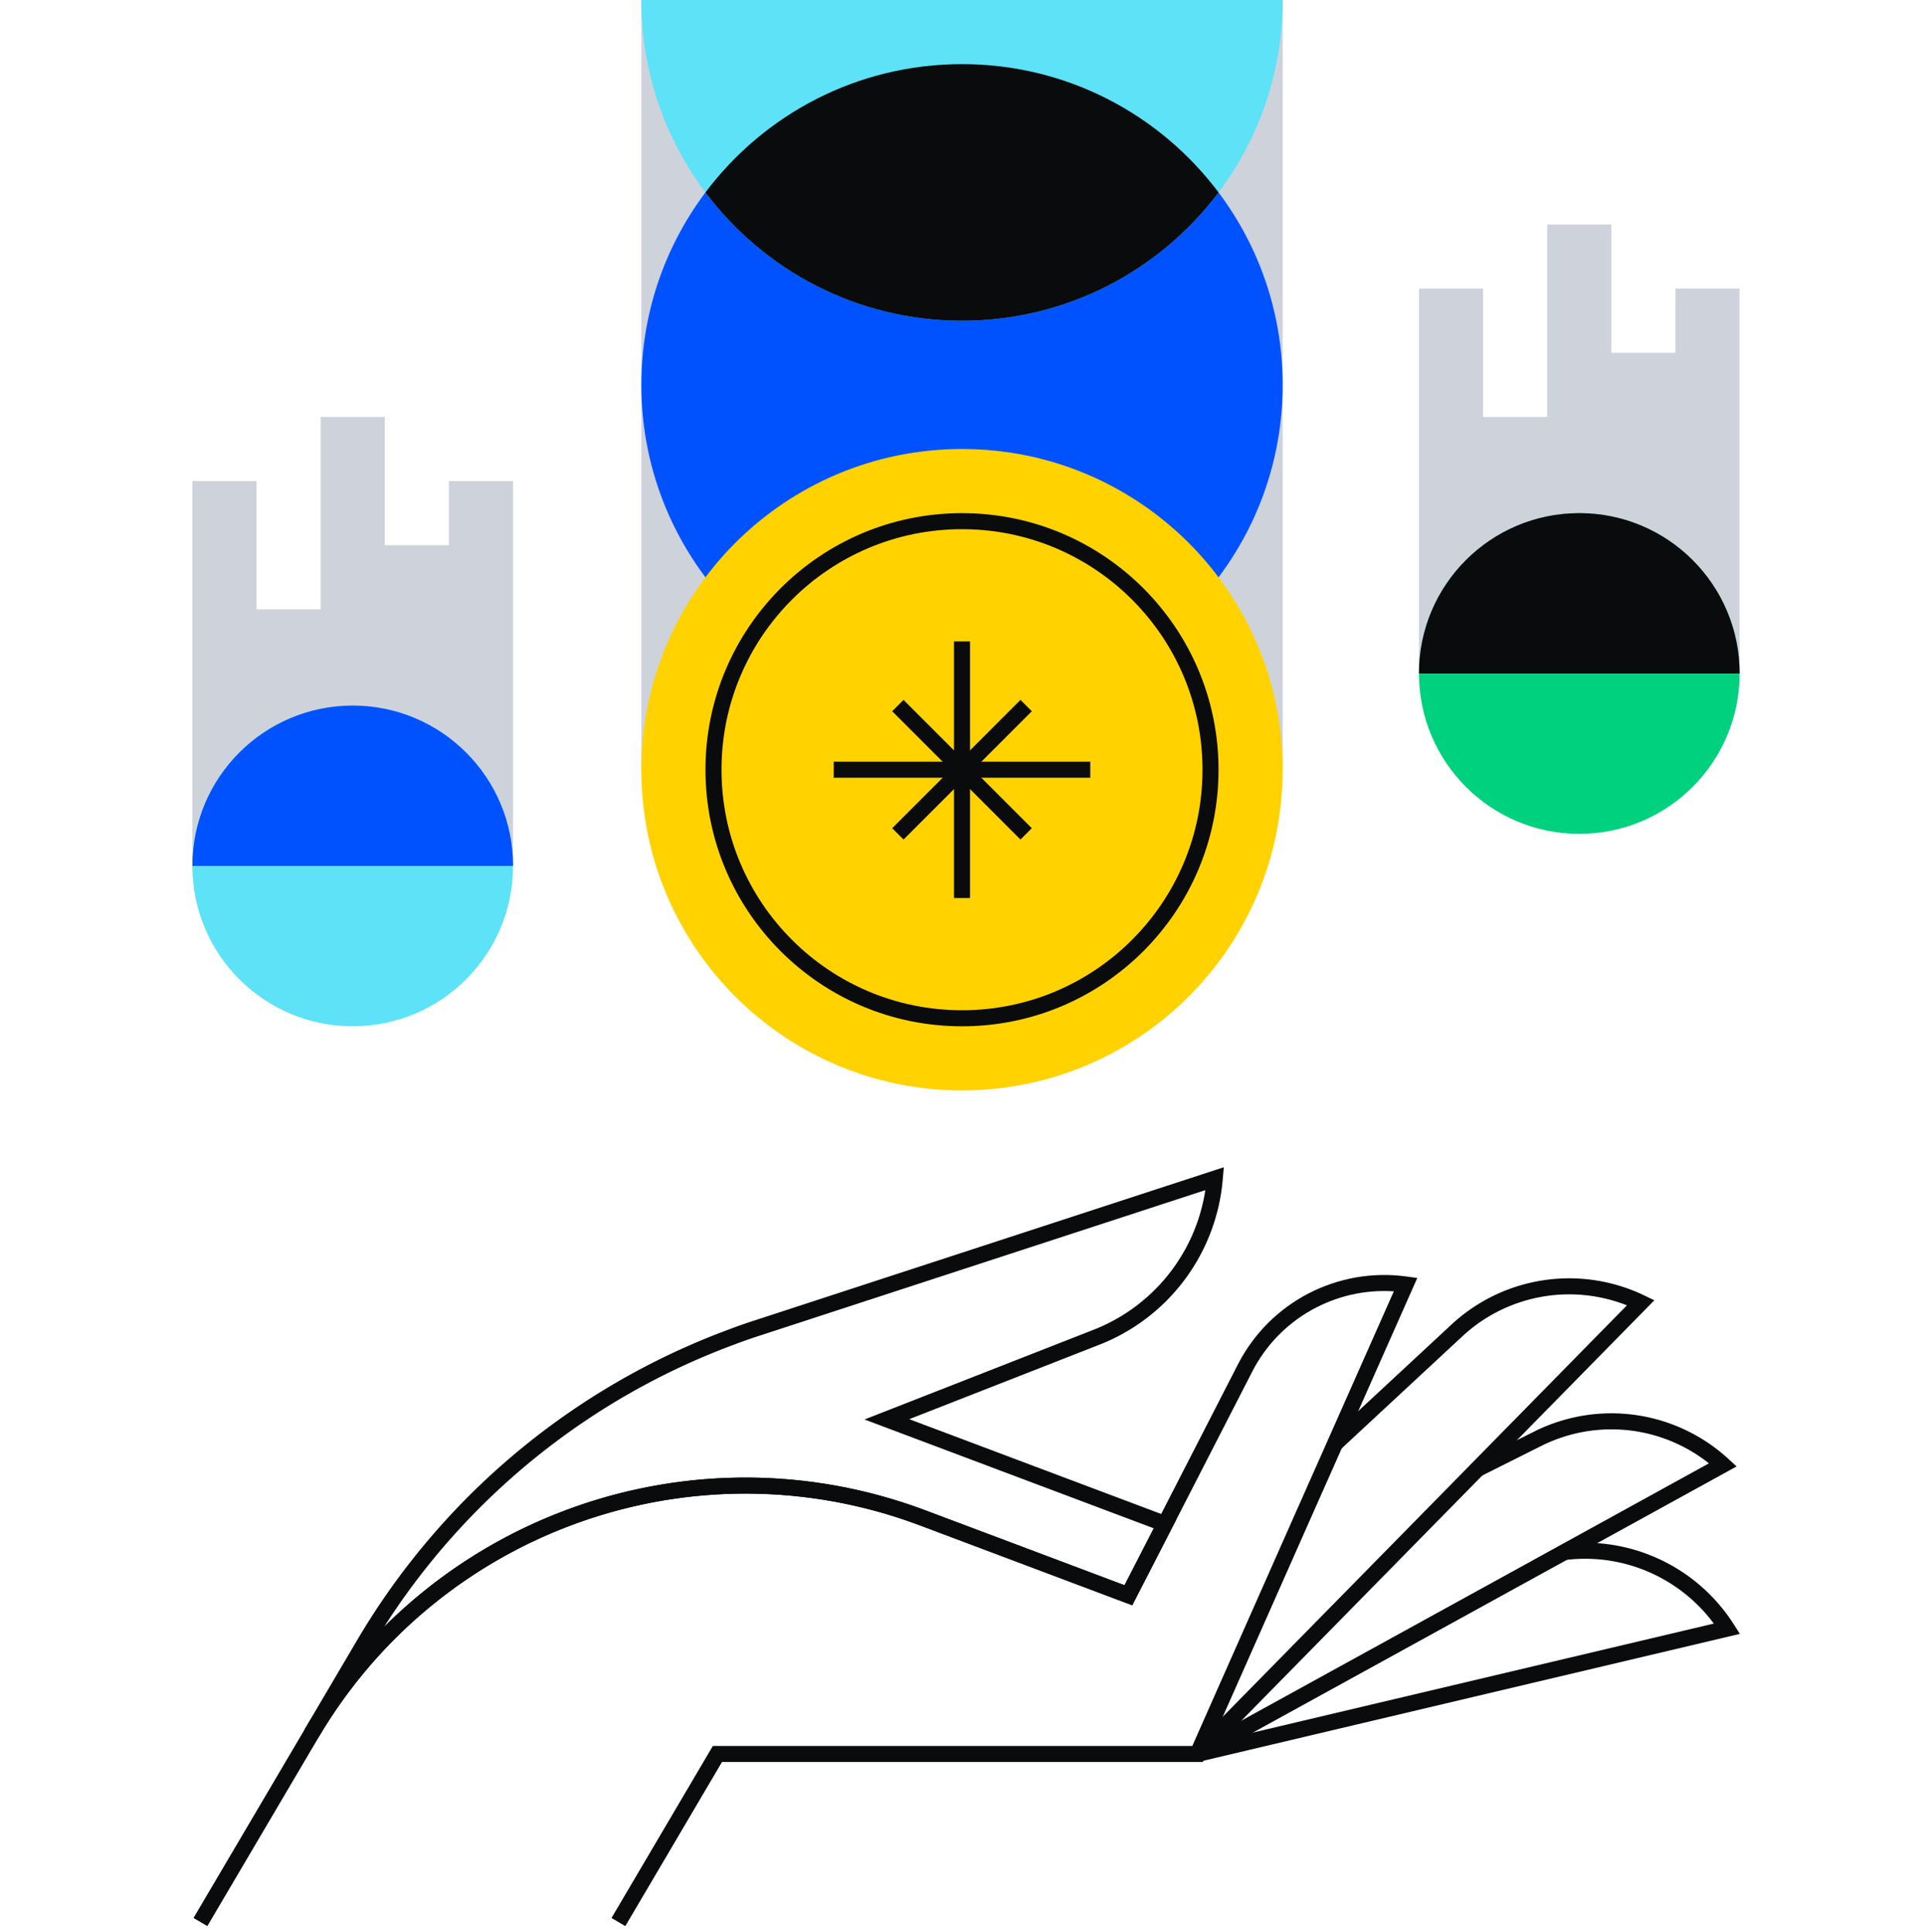 <svg xmlns="http://www.w3.org/2000/svg" fill="none" viewBox="0 0 240 241"><path fill="#CED2DB" d="M80 0h80v96H80V0z"/><path fill="#0052FF" d="M160 48c0 22.091-17.909 40-40 40S80 70.091 80 48 97.909 8 120 8s40 17.909 40 40z"/><path fill="#5DE2F8" fill-rule="evenodd" d="M120 40c22.091 0 40-17.909 40-40H80c0 22.091 17.909 40 40 40z" clip-rule="evenodd"/><path fill="#FFD200" d="M160 96c0 22.091-17.909 40-40 40s-40-17.909-40-40 17.909-40 40-40 40 17.909 40 40z"/><path fill="#0A0B0D" fill-rule="evenodd" d="m192.462 180.237-7.704 3.857-.896-1.788 7.721-3.866a21.556 21.556 0 0 1 24.014 3.514l1.024.941-20.989 11.551-2.89 1.59-42.9 23.6-.964-1.752 42.9-23.6 2.89-1.59 18.504-10.184a19.559 19.559 0 0 0-20.71-2.273z" clip-rule="evenodd"/><path fill="#0A0B0D" fill-rule="evenodd" d="M213.778 202.493a19.977 19.977 0 0 0-18.495-7.931l-.246-1.984a21.979 21.979 0 0 1 21.236 10.015l.756 1.186-67.429 15.944-.46-1.946 64.638-15.284z" clip-rule="evenodd"/><path fill="#0A0B0D" fill-rule="evenodd" d="M182.42 166.663s.001 0 0 0l-15.199 14.11-1.361-1.466 15.2-14.11a21.587 21.587 0 0 1 24.044-3.628l1.259.605-19.921 20.278-1.132 1.148v.009l-35.226 35.842-1.427-1.402 34.653-35.258v-.011l1.707-1.731 17.924-18.245a19.587 19.587 0 0 0-20.521 3.859zm-29.764-21.082-.129 1.504a24.359 24.359 0 0 1-4.745 12.513 24.325 24.325 0 0 1-10.637 8.113l-23.724 9.29 33.302 12.528-5.491 10.681-26.493-9.964c-28.128-10.576-59.777.594-75.035 26.481l-.012.02-1.723-1.014 6.58-11.171a90.108 90.108 0 0 1 46.228-38.698 69.17 69.17 0 0 1 3.434-1.205l58.445-19.078zM47.927 202.884c17.364-17.3 43.666-23.477 67.515-14.51l24.826 9.336 3.65-7.099-36.078-13.572 28.576-11.19a22.334 22.334 0 0 0 13.936-17.412l-55.523 18.124a66.703 66.703 0 0 0-3.34 1.173l-.01.004a88.086 88.086 0 0 0-43.552 35.146z" clip-rule="evenodd"/><path fill="#0A0B0D" fill-rule="evenodd" d="m156.21 171.057-9.99 19.47-4.978 9.683-26.494-9.964c-28.125-10.569-59.783.6-75.046 26.502l-13.84 23.48-1.723-1.016 13.84-23.48c15.756-26.738 48.438-38.269 77.473-27.358l24.826 9.336 4.162-8.096 9.99-19.47c3.975-7.739 12.417-12.122 21.047-10.935l1.316.182-9.339 21.054-4.15 9.35-10.239 23.11-3.034 6.855h-59.97l-12.06 20.468-1.722-1.016 12.64-21.452h59.81l2.507-5.665 10.24-23.11 4.15-9.35 8.241-18.58c-7.314-.473-14.277 3.421-17.657 10.002zM87.997 24C95.295 14.284 106.913 8 120 8s24.705 6.284 32.003 16c-7.298 9.716-18.916 16-32.003 16s-24.705-6.284-32.003-16zM120 126c16.569 0 30-13.431 30-30 0-16.569-13.431-30-30-30-16.569 0-30 13.431-30 30 0 16.569 13.431 30 30 30zm0 2c17.673 0 32-14.327 32-32 0-17.673-14.327-32-32-32-17.673 0-32 14.327-32 32 0 17.673 14.327 32 32 32z" clip-rule="evenodd"/><path fill="#0A0B0D" fill-rule="evenodd" d="M119 112V80h2v32h-2z" clip-rule="evenodd"/><path fill="#0A0B0D" fill-rule="evenodd" d="M104 95h32v2h-32v-2z" clip-rule="evenodd"/><path fill="#0A0B0D" fill-rule="evenodd" d="m111.293 103.293 16-16 1.414 1.414-15.999 16-1.415-1.414z" clip-rule="evenodd"/><path fill="#0A0B0D" fill-rule="evenodd" d="m112.707 87.293 16 16-1.414 1.414-16-16 1.414-1.414z" clip-rule="evenodd"/><path fill="#CED2DB" d="M24 60h8v48h-8V60zm8 16h8v32h-8V76zm8-24h8v56h-8V52zm8 16h8v40h-8V68zm8-8h8v48h-8V60zm121-24h8v48h-8V36zm8 16h8v32h-8V52zm8-24h8v56h-8V28zm8 16h8v40h-8V44zm8-8h8v48h-8V36z"/><path fill="#5DE2F8" d="M64 108c0 11.046-8.954 20-20 20s-20-8.954-20-20 8.954-20 20-20 20 8.954 20 20z"/><path fill="#00D17F" d="M217 84c0 11.046-8.954 20-20 20s-20-8.954-20-20 8.954-20 20-20 20 8.954 20 20z"/><path fill="#0052FF" fill-rule="evenodd" d="M44 88c-11.046 0-20 8.954-20 20h40c0-11.046-8.954-20-20-20z" clip-rule="evenodd"/><path fill="#0A0B0D" fill-rule="evenodd" d="M197 64c-11.046 0-20 8.954-20 20h40c0-11.046-8.954-20-20-20z" clip-rule="evenodd"/></svg>